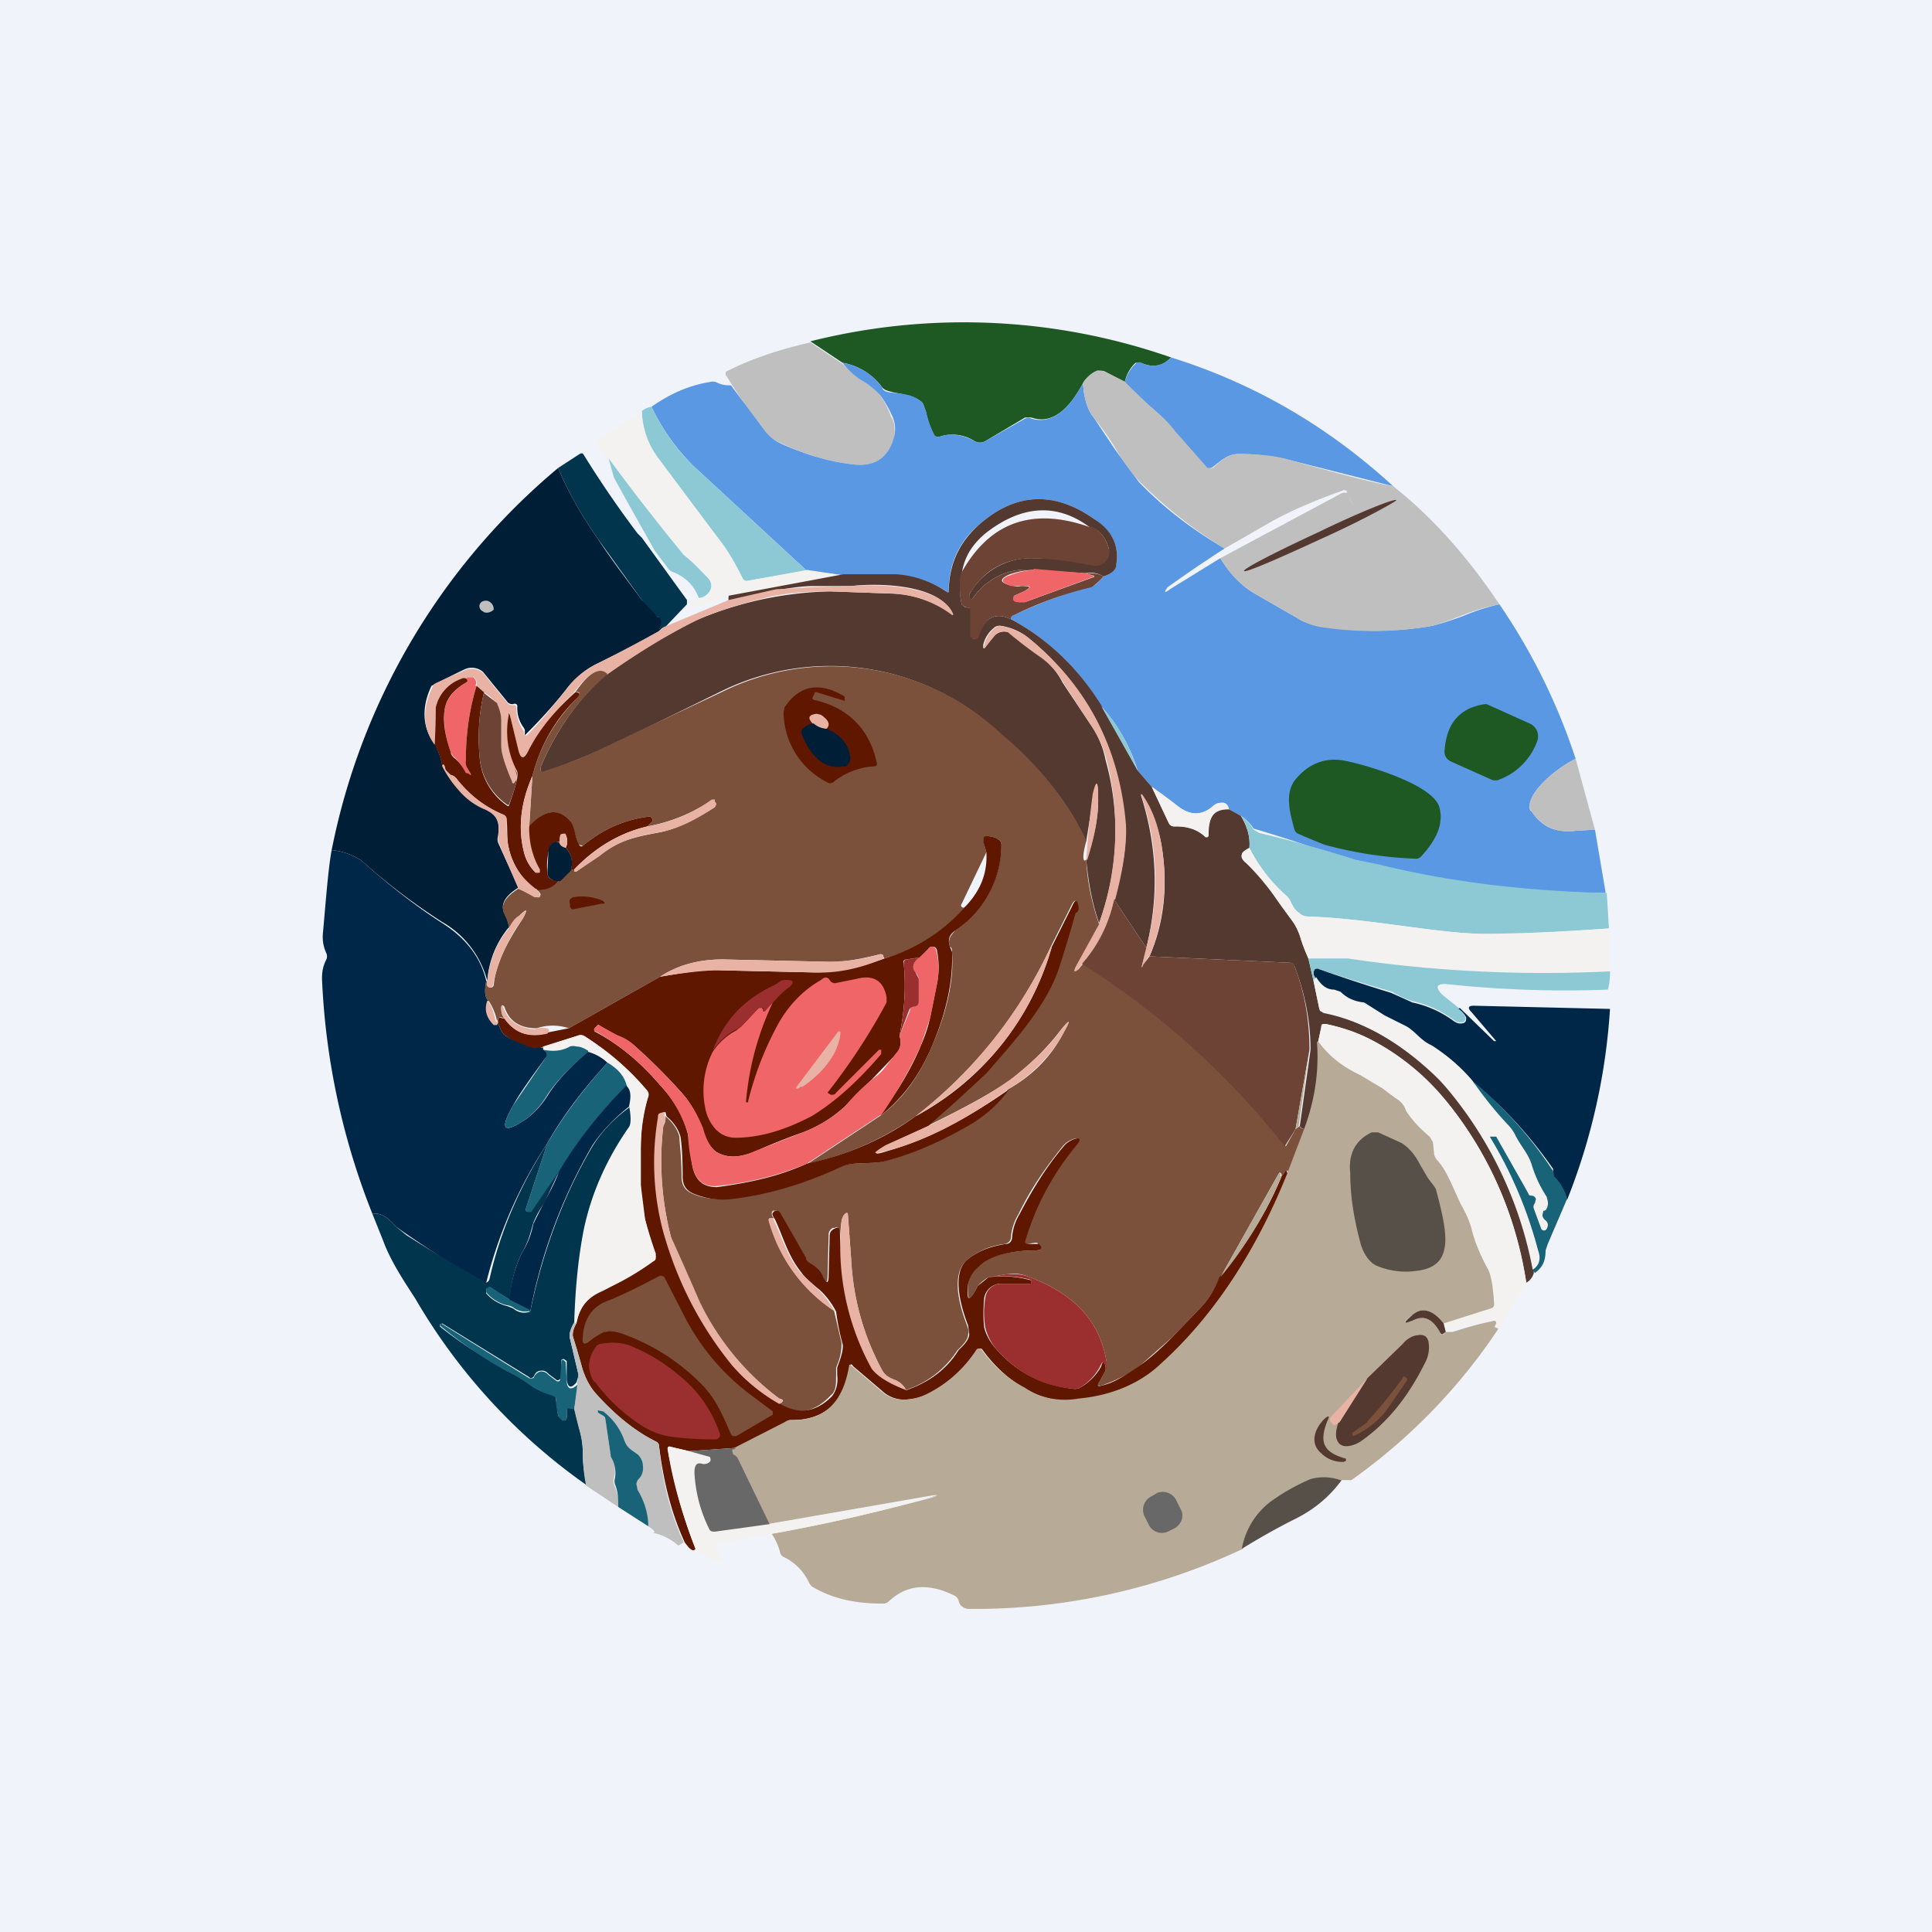 <!-- by TradingView --><svg width="18" height="18" viewBox="0 0 18 18" xmlns="http://www.w3.org/2000/svg"><path fill="#F0F3FA" d="M0 0h18v18H0z"/><path d="M10.91 3.33c-.07.08-.17.1-.28.05h-.05a.33.33 0 0 0-.1.18l-.19-.1a.08.08 0 0 0-.06 0 .23.23 0 0 0-.14.11c-.15.28-.31.38-.48.32h-.06l-.37.22a.1.1 0 0 1-.1 0 .38.38 0 0 0-.33-.04c-.02 0-.04 0-.05-.02a.8.8 0 0 1-.07-.2c-.02-.06-.03-.1-.05-.11-.09-.07-.23-.07-.31-.1a.09.09 0 0 1-.05-.03.58.58 0 0 0-.37-.23l-.3-.2a5.86 5.86 0 0 1 3.36.15Z" fill="#1E5924"/><path d="m7.55 3.19.3.2.17.15c.1.06.15.1.18.14.03.05.07.11.1.2.04.06.04.13.03.2-.05.18-.17.26-.35.25a2.08 2.08 0 0 1-.7-.2.4.4 0 0 1-.15-.1 6.72 6.72 0 0 1-.37-.54c0-.02 0-.03.03-.04.24-.12.5-.2.76-.26Z" fill="#BFBFBF"/><path d="m12.98 4.53-.95-.24a2.04 2.04 0 0 0-.49-.06c-.11 0-.17.07-.24.12a.07.07 0 0 1-.1-.02l-.25-.3a1.59 1.59 0 0 0-.23-.24 2.63 2.63 0 0 1-.24-.23.33.33 0 0 1 .1-.17.04.04 0 0 1 .05-.01c.11.05.2.03.28-.05.77.24 1.46.64 2.07 1.2Z" fill="#5A98E3"/><path d="M10.09 3.57c.01.16.05.26.1.32l.2.3.22.3c.22.23.49.44.8.62a12.23 12.23 0 0 0-.53.36c-.04.05-.03.06.02.02l.47-.29c.09.15.2.26.32.33l.4.23c.06.04.13.06.2.07.34.06.67.06 1 .01.08-.01.2-.05.34-.1a2 2 0 0 1 .34-.11c.3.44.54.92.71 1.44-.13.06-.42.27-.43.44 0 .02 0 .04.02.05.1.15.23.2.41.18l.18-.01.1.59a9.77 9.77 0 0 1-2.52-.35 12.38 12.38 0 0 0-.76-.25.4.4 0 0 0-.12-.12l-.11-.06c-.01-.05-.04-.07-.08-.06-.02 0-.05.01-.08.04-.1.08-.21.08-.33-.02a4.21 4.21 0 0 0-.23-.17l-.13-.15a1.6 1.6 0 0 0-.34-.6c-.22-.36-.5-.63-.84-.81 0-.02 0-.03.03-.04.23-.11.47-.2.72-.27.03 0 .07-.04.11-.09.07-.02.11-.06.12-.11.03-.17-.04-.31-.2-.42-.38-.27-.74-.25-1.08.05a.77.77 0 0 0-.28.62.01.01 0 0 1-.02 0 .96.96 0 0 0-.47-.15h-.49l-.34-.04-1.05-.97a1.95 1.95 0 0 1-.4-.56c.17-.12.35-.2.54-.23a.1.1 0 0 1 .06 0c.06.03.1.03.14.03l.32.43a.4.4 0 0 0 .14.11c.26.12.5.18.71.2.18.01.3-.07.35-.26a.29.29 0 0 0-.02-.2 1.1 1.1 0 0 0-.11-.19.77.77 0 0 0-.18-.14.76.76 0 0 1-.17-.16c.16.03.28.11.37.23 0 .02.02.03.04.04.1.02.23.01.32.09.02.01.03.05.05.1a.8.8 0 0 0 .07.2c.01.03.03.03.05.03.1-.04.22-.02.33.04a.1.1 0 0 0 .1 0l.37-.21a.07.07 0 0 1 .06 0c.17.05.33-.05.48-.33Z" fill="#5A98E3"/><path d="m10.48 3.56.24.23c.1.08.18.16.23.23a34.7 34.7 0 0 1 .3.34h.05c.07-.06.13-.13.24-.13.21 0 .37.02.49.06.4.11.72.2.95.24.38.3.7.67.99 1.1a2 2 0 0 0-.34.1c-.15.06-.26.1-.34.11a3.2 3.2 0 0 1-1 0 .63.63 0 0 1-.2-.08l-.4-.23a.91.91 0 0 1-.32-.33l1.14-.61h.04c.08.17.08.16 0 0 0-.02-.02-.03-.04-.02-.28.1-.51.2-.7.31l-.4.23c-.3-.18-.57-.4-.8-.63a1.73 1.73 0 0 1-.21-.29 2.6 2.6 0 0 0-.21-.3c-.05-.06-.09-.16-.1-.32.04-.06.08-.1.14-.12l.06.01.2.1Z" fill="#BFBFBF"/><path d="M6.07 3.79c.11.23.25.42.4.56l1.05.97-.55.09a.04.04 0 0 1-.05-.02c-.07-.14-.15-.27-.24-.39l-.53-.7a.81.81 0 0 1-.17-.47.18.18 0 0 1 .09-.04Z" fill="#8CC9D4"/><path d="M5.98 3.83c0 .16.06.32.17.46l.53.71c.1.12.17.25.24.39a.04.04 0 0 0 .05.02l.55-.1.34.05-1.08.2-.32.1c-.03.01-.04 0-.03-.03 0-.02.04-.04.08-.06a.13.13 0 0 0 .11-.09.1.1 0 0 0-.02-.09 2.07 2.07 0 0 0-.22-.22 20.85 20.85 0 0 1-.8-1c-.05-.02-.05-.05 0-.08l.4-.26Z" fill="#F3F2F0"/><path d="M6.2 5.84c-.02 0-.04.02-.06.04l.01-.08c0-.02 0-.04-.02-.05a.81.81 0 0 1-.15-.16l-.41-.57c-.14-.2-.27-.42-.37-.66l.2-.13c.02-.01.03-.01.04.01a9.53 9.53 0 0 0 .5.73l.04.04.42.58v.04l-.2.21Z" fill="#01354E"/><path d="M6.51 5.57a.4.4 0 0 0-.24-.24.1.1 0 0 1-.05-.04l-.12-.16a68.83 68.83 0 0 1-.38-.68l-.05-.18a20.89 20.89 0 0 0 .7.9c.09.07.16.15.23.22a.1.1 0 0 1 .02.1.13.13 0 0 1-.1.08Z" fill="#8CC9D4"/><path d="M5.2 4.36c.1.24.23.46.37.66.13.2.27.38.41.57l.15.16c.02 0 .03.02.03.05l-.02.08a10.01 10.01 0 0 1-.57.3.8.8 0 0 0-.3.25 4.85 4.85 0 0 1-.38.42V6.8l-.01-.02a.3.3 0 0 1-.06-.2c0-.02-.02-.03-.04-.02a.06.06 0 0 1-.06-.03l-.22-.27a.16.16 0 0 0-.18-.02 12.02 12.02 0 0 0-.3.15c-.1.21-.08.4.03.54.03.06.06.13.07.2.05.1.1.17.16.23.06.07.13.12.21.16.14.06.17.13.15.27a.1.1 0 0 0 0 .06l.19.42c-.13.08-.17.16-.13.24.03.06.04.1.04.13a.88.88 0 0 0-.2.5.89.89 0 0 0-.42-.55 5.82 5.82 0 0 1-.75-.57.6.6 0 0 0-.28-.1A6.21 6.21 0 0 1 5.2 4.36Z" fill="#001F37"/><path d="M12.31 5.02c.4-.18.7-.35.7-.36-.01-.02-.34.11-.73.3-.39.18-.7.34-.69.36.01.02.33-.12.72-.3ZM10.28 5.37a.24.24 0 0 0-.17-.03l-.48-.03a.6.6 0 0 0-.57.27.02.02 0 0 1-.01 0h-.02v-.04a.66.66 0 0 1 .6-.34 3.46 3.46 0 0 1 .61.06.13.13 0 0 0 .09-.15c-.03-.11-.09-.18-.18-.2-.31-.23-.64-.2-.97.06-.13.11-.2.23-.22.38a.8.8 0 0 0-.01.23l.01.05c.02.02.03.03.05.03.03 0 .04.01.04.03a3.4 3.4 0 0 1 0 .24l.02.02c.02 0 .04 0 .04-.02.06-.18.17-.23.31-.16.34.18.62.45.84.8l.34.61.13.15.16.34c.01.02.03.03.06.03.1 0 .2.02.28.1h.02a.02.02 0 0 0 .01-.02c0-.17.05-.25.19-.24l.11.06c.06.1.09.2.08.3a.17.17 0 0 0-.07.06c0 .02 0 .05.04.08.11.1.2.21.27.31l.16.23c.03.04.06.1.08.17l.07.18.05.22.05.24a.07.07 0 0 0 .05.05c.45.09.83.37 1.15.7a3.68 3.68 0 0 1 .8 1.69v.03a.14.14 0 0 1-.07.09 3.5 3.5 0 0 0-.72-1.66 2.2 2.2 0 0 0-.72-.6 1.71 1.71 0 0 0-.43-.15c-.03 0-.04 0-.04.03l-.03.14c.02.26-.02.54-.12.81-.02 0-.04-.01-.05-.03l.1-.71c0-.26-.05-.52-.15-.78a.04.04 0 0 0-.04-.03l-1.31-.06c.13-.3.17-.63.12-.98a1.22 1.22 0 0 0-.2-.53v.01c.15.47.17.94.05 1.42l-.3-.45c.09-.3.12-.54.1-.7a2.44 2.44 0 0 0-.89-1.73.54.54 0 0 0-.27-.12c-.02 0-.04 0-.06.02a.28.28 0 0 0-.1.16c0 .04 0 .04.03 0l.07-.08a.12.12 0 0 1 .17-.02c.12.1.2.17.26.2.09.07.16.15.21.25l.26.39c.07.1.12.22.14.33a2.47 2.47 0 0 1-.06 1.52c-.07-.2-.1-.39-.12-.59.08-.22.12-.43.11-.61 0-.13-.02-.13-.04 0l-.07.44c-.17-.37-.44-.7-.8-1a2.3 2.3 0 0 0-2.6-.4l-1.02.5c-.18.08-.39.17-.62.25-.04.01-.05 0-.04-.05.14-.33.34-.62.61-.86.31-.21.58-.38.81-.49a3.38 3.38 0 0 1 1.28-.28l.56.02a1 1 0 0 1 .58.2c-.11-.29-.7-.3-.95-.27h-.35c-.11 0-.23.02-.35.04l-.44.1a.1.1 0 0 1 0-.05l1.07-.2h.49a.96.96 0 0 1 .48.17.01.01 0 0 0 .01-.01c0-.24.09-.45.28-.62.34-.3.7-.32 1.08-.05.16.1.23.25.2.42 0 .05-.05.09-.12.11Z" fill="#543930"/><path d="M10.15 4.9c.09.03.15.1.18.21a.13.13 0 0 1-.15.16 3.46 3.46 0 0 0-.55-.07c-.25 0-.46.1-.6.34v.03l.02.01a.02.02 0 0 0 .01 0 .6.6 0 0 1 .57-.27.72.72 0 0 0-.22.04c-.1.04-.1.08 0 .1.03.01.07.02.1.01.1 0 .1.01.03.05l-.09.04a.02.02 0 0 0 0 .02.03.03 0 0 0 0 .02l.04.02h.06l.63-.23c.02 0 .02-.02 0-.02l-.07-.02c.06 0 .12 0 .17.03-.04.05-.08.08-.11.1-.25.06-.5.15-.72.26-.03.01-.03.02-.03.04-.14-.07-.25-.02-.3.16-.01.02-.03.03-.05.02-.01 0-.02 0-.03-.02V5.7c0-.03 0-.04-.03-.04a.08.08 0 0 1-.05-.03l-.01-.05a.8.8 0 0 1 0-.23c.26-.48.66-.63 1.2-.44Z" fill="#6C4335"/><path d="m9.63 5.3.48.04.06.02c.03 0 .03.01 0 .02l-.62.23h-.06c-.02 0-.04 0-.05-.02a.03.03 0 0 1 0-.02.02.02 0 0 1 .01-.02l.09-.04c.08-.04.07-.06-.02-.05h-.1c-.1-.03-.1-.07-.01-.1a.72.72 0 0 1 .22-.05Z" fill="#EF6568"/><path d="M5.65 6.28c-.06-.07-.16-.02-.3.17-.18.17-.32.36-.43.55-.04.08-.07.07-.09 0l-.08-.34c0-.02 0-.02-.01 0a.78.78 0 0 0 .07.5v.13c-.02.02-.04.01-.05 0a.95.95 0 0 1-.09-.34v-.24c0-.06-.02-.11-.04-.15a.44.44 0 0 0-.12-.11l-.07-.06c.01-.03 0-.05-.02-.08h-.05a.1.1 0 0 1-.06.01.37.37 0 0 0-.25.27 8.29 8.29 0 0 1-.01.35c-.11-.15-.12-.33-.02-.54 0-.02.02-.03.04-.04a12 12 0 0 1 .25-.11.16.16 0 0 1 .18.02l.22.27a.06.06 0 0 0 .06.03c.02 0 .03 0 .03.03 0 .07.02.13.06.2l.01.01v.02a.02.02 0 0 0 .01.02h.02c.13-.13.25-.28.36-.42a.8.8 0 0 1 .3-.25 14.45 14.45 0 0 0 .57-.3l.05-.04.6-.25.44-.1.35-.02.35-.01c.24-.02.84-.01.95.26v.01h-.01a1 1 0 0 0-.57-.2l-.56-.02c-.2 0-.38.01-.57.05-.28.07-.52.14-.7.23-.24.12-.51.28-.82.5Z" fill="#E8B3A5"/><path d="M4.5 5.7c.04.02.08 0 .1-.02 0-.03-.01-.06-.05-.08-.03-.01-.07 0-.08.03-.01.02 0 .06.04.07Z" fill="#BFBFBF"/><path d="M10.38 8.38c-.05.23-.15.43-.3.6a.24.24 0 0 1-.03.05c-.04.04-.05.03-.03-.03l.22-.4a2.6 2.6 0 0 0 .07-1.52 1.03 1.03 0 0 0-.15-.33l-.26-.4a.71.71 0 0 0-.21-.23 3.84 3.84 0 0 1-.3-.23.12.12 0 0 0-.13.04l-.07.09c-.02.03-.03.03-.02-.01a.28.28 0 0 1 .1-.16.07.07 0 0 1 .05-.02c.1.02.2.06.27.12.54.44.84 1.02.9 1.73.01.16-.02.4-.1.7Z" fill="#E8B3A5"/><path d="M10.12 7.84c-.04.14-.03.2 0 .17.01.2.05.4.12.6l-.22.4c-.02.05-.01.05.03.02l.04-.05a7.5 7.5 0 0 1 1.89 1.7l.09-.16.04-.03c0 .02.03.03.05.03l-.16.42v-.02c0-.02-.02-.02-.03 0l-.03.04v-.02c-.01-.02-.02-.02-.03 0l-.54.96a.98.98 0 0 1-.2.3l-.25.26-.34.3c-.12.07-.23.12-.32.15-.03 0-.04 0-.02-.03l.06-.11v-.03l.01-.05c-.07-.43-.36-.66-.74-.8a.36.36 0 0 0-.18-.02l-.18.03a.37.37 0 0 0-.1.08c-.08.16-.1.15-.09-.02.01-.05.04-.1.1-.17.1-.11.37-.14.52-.14.07 0 .08-.02.03-.06 0-.02-.04-.01-.09 0a.03.03 0 0 1-.03 0 .03.03 0 0 1-.01-.04c.07-.31.3-.65.48-.88.05-.06.03-.08-.04-.05a.22.22 0 0 0-.08.06c-.16.2-.3.4-.41.63a.5.5 0 0 0-.07.2c0 .05-.02.07-.06.08a.67.67 0 0 0-.34.14c-.17.13-.08.44-.01.62.01.03.02.06.01.08 0 .06-.07.12-.1.15a.91.91 0 0 1-.48.37.18.18 0 0 0-.1-.09c-.07-.03-.1-.05-.13-.11a2.4 2.4 0 0 1-.28-1.02l-.03-.41c0-.02-.01-.03-.03 0a.13.13 0 0 0-.03.06c-.02.15-.02.3 0 .44l-.03-.37v-.01a.02.02 0 0 0-.03 0h-.02a.07.07 0 0 0-.04.07l-.01.38c0 .07-.02.07-.05 0a.31.31 0 0 0-.12-.12.13.13 0 0 1-.04-.05l-.24-.42-.02-.02H7.2l-.01.02c0 .01 0 .03.02.05h-.03a.02.02 0 0 0-.01 0 .02.02 0 0 0 0 .03c.1.35.3.63.6.83l.07.3c0 .05 0 .12-.05.23v.06c0 .1 0 .16-.05.2-.15.16-.31.19-.48.08.04-.02.05-.04 0-.05a2.48 2.48 0 0 1-.75-.9l-.14-.3c-.05-.12-.1-.22-.12-.31a2.82 2.82 0 0 1-.07-1.03.14.14 0 0 0 .02-.09c.07.06.11.12.13.19 0 .06.02.18.02.37 0 .08.03.13.1.16.11.05.23.06.37.04.33-.03.67-.13 1.01-.29.11-.05.28-.02.4-.05.24-.06.5-.17.78-.33.17-.1.3-.21.38-.34.23-.13.4-.3.52-.53.07-.13.06-.13-.03-.02-.1.13-.22.26-.38.39-.16.14-.45.3-.86.5l.27-.24.27-.25c.25-.3.54-.6.67-.96a13.67 13.67 0 0 0 .16-.53l.03-.05c0-.08-.03-.09-.06-.02l-.19.38c-.29.62-.7 1.15-1.26 1.58-.3.21-.63.36-1 .44l.68-.45c.2-.15.36-.37.48-.66.13-.3.2-.6.18-.86 0-.02 0-.04-.02-.05-.02-.06 0-.1.05-.15.27-.19.42-.46.43-.8 0-.02-.01-.04-.03-.05a.21.21 0 0 0-.1-.03c-.03 0-.04.02-.04.04l.03.11-.23.48a.02.02 0 0 0 .03.03L9 8.44v.01c-.21.24-.47.4-.76.48l-.01-.02c0-.01-.01-.02-.03-.02-.2.05-.37.08-.51.07l-.9-.02c-.24-.01-.46.04-.64.16l-.85.48a.47.47 0 0 0-.3 0c-.16 0-.26-.07-.3-.2-.02-.02-.02-.02-.03 0 0 .04 0 .07.03.11a.06.06 0 0 0-.05-.01l-.02.03a.52.52 0 0 0-.08-.19c-.03-.02-.04-.08-.02-.18h.01c-.01.03 0 .05.02.06a.03.03 0 0 0 .02 0 .03.03 0 0 0 .02-.02c.02-.22.15-.44.27-.62.05-.09.04-.1-.03-.03a.53.53 0 0 0-.1.12c0-.03-.01-.07-.04-.13-.04-.08 0-.16.13-.24a2.35 2.35 0 0 1 .18.08h.01c.02-.02.02-.03.01-.04a.15.15 0 0 0-.04-.04c.1.01.18-.02.22-.08l.1-.1h.04v.02h.02l.2-.14c.21-.16.34-.18.6-.23.16-.04.32-.12.49-.23.01-.02.02-.03 0-.05v-.02h-.02a1.6 1.6 0 0 1-.61.25l.03-.03a.03.03 0 0 0-.03-.06c-.22.03-.42.12-.6.27l-.04-.01c-.03-.07-.03-.14-.08-.2-.11-.15-.24-.13-.38.04l.03-.48c.07-.27.2-.5.4-.71.05-.06.05-.08 0-.07.13-.19.23-.24.3-.17-.28.24-.48.53-.62.86-.01.05 0 .06.04.04.23-.07.44-.16.62-.25l1.02-.48a2.3 2.3 0 0 1 2.6.38c.36.3.63.64.8 1Z" fill="#7C513C"/><path d="M4.44 6.39c-.07.23-.1.46-.1.7l.01.06.03.05c.01.02 0 .03-.01.02a.06.06 0 0 1-.03-.02.62.62 0 0 0-.1-.14.11.11 0 0 1-.04-.05.93.93 0 0 1-.06-.38c.01-.1.08-.2.2-.27.02-.01.02-.02 0-.03H4.3a.1.1 0 0 0 .06-.02h.05c.03.03.03.05.02.08Z" fill="#EF6568"/><path d="M4.3 6.32a.1.1 0 0 1 .04 0c.02.02.02.03 0 .04-.12.07-.19.16-.2.27-.01.09 0 .21.06.38 0 .02.02.04.03.05.04.03.08.08.11.14l.03.01c.02.02.02.01.01-.01l-.03-.05a.12.12 0 0 1-.01-.06c0-.24.03-.47.1-.7l.07.06c-.05.2-.06.41-.04.62a.6.6 0 0 0 .26.44h.01c.07-.2.1-.3.07-.34a.78.78 0 0 1-.07-.51c0-.02 0-.02.01 0l.08.33c.02.08.05.09.09.01.1-.2.25-.38.44-.55.05 0 .05.02 0 .07-.2.2-.33.44-.4.71-.11.25-.14.5-.07.74a.4.4 0 0 0 .1.16h.03V8.1a.7.7 0 0 1-.1-.39c.15-.17.28-.19.4-.05.04.07.04.14.07.2.01.03.03.03.04.02.18-.15.38-.24.6-.27a.03.03 0 0 1 .03.06l-.03.03c-.26.06-.49.2-.68.4h-.03c.02-.08 0-.15-.05-.2.02-.04.02-.08 0-.12a.03.03 0 0 0-.03-.01.03.03 0 0 0-.02.01c0 .02-.01.04 0 .07-.05-.02-.08 0-.1.05a.6.6 0 0 0-.02.23c0 .05.04.08.11.07-.04.06-.12.1-.22.09a.68.68 0 0 1-.25-.39c-.02-.08-.01-.18-.02-.26a.05.05 0 0 0-.03-.05 1.07 1.07 0 0 1-.44-.34.1.1 0 0 0-.05-.03c-.02 0-.04-.03-.05-.05-.01-.05-.02-.06-.03-.03a.57.57 0 0 0-.07-.2 8.22 8.22 0 0 0 .01-.35.37.37 0 0 1 .25-.27ZM7.58 6.52c.32.07.52.27.59.59 0 .02 0 .03-.03.03a.67.67 0 0 0-.38.15.05.05 0 0 1-.05 0 .74.74 0 0 1-.41-.65l.01-.05c.14-.21.33-.24.56-.1v.04l-.26-.08h-.02v.01l-.02.04a.01.01 0 0 0 0 .01Z" fill="#601700"/><path d="m4.5 6.45.13.1c.02.05.04.1.04.16v.24c0 .06.03.17.1.33 0 .02.02.03.03 0 .02-.01.02-.05 0-.11.04.04.01.15-.06.33h-.01a.6.6 0 0 1-.26-.43c-.02-.21-.01-.42.04-.62Z" fill="#6C4335"/><path d="m13.85 6.56.4.18a.13.13 0 0 1 .07.17.6.6 0 0 1-.37.36h-.04l-.38-.17c-.05-.02-.08-.06-.07-.12.02-.25.15-.39.38-.42Z" fill="#1E5924"/><path d="m10.6 7.18-.34-.6c.15.16.26.36.34.6Z" fill="#8CC9D4"/><path d="M7.7 6.79a.2.2 0 0 1-.12-.04c-.06-.06-.05-.09.03-.1l.04.01c.07.05.09.09.05.13Z" fill="#E8B3A5"/><path d="M7.58 6.74a.2.2 0 0 0 .12.05c.12.05.2.13.22.25a.09.09 0 0 1-.04.1.09.09 0 0 1-.03 0c-.19.04-.32-.14-.38-.3-.01-.02 0-.04.01-.05a.17.17 0 0 1 .1-.05Z" fill="#001F37"/><path d="M12.34 7.87a7.7 7.7 0 0 1-.24-.1.07.07 0 0 1-.04-.04c-.04-.15-.1-.35.02-.48.12-.14.28-.2.46-.16.2.04.81.22.87.43.05.18-.06.34-.17.46a.07.07 0 0 1-.06.02 3.73 3.73 0 0 1-.84-.13Z" fill="#1E5924"/><path d="m14.68 7.07.18.66-.18.01a.4.4 0 0 1-.41-.18.08.08 0 0 1-.02-.05c.01-.17.3-.38.43-.44Z" fill="#BFBFBF"/><path d="M5 8.28c0 .02.02.03.03.04v.04h-.05a2.35 2.35 0 0 0-.15-.08l-.18-.42a.1.1 0 0 1-.01-.06c.02-.14 0-.21-.15-.27a.65.65 0 0 1-.21-.16 1.08 1.08 0 0 1-.16-.23c0-.03.02-.02.03.03l.05.05a.1.1 0 0 1 .05.03c.12.15.26.27.44.34.02.01.03.02.03.05 0 .08 0 .18.02.26.03.16.12.28.25.38ZM4.96 7.23l-.03.48c0 .14.03.27.1.39v.03h-.04a.4.4 0 0 1-.1-.16c-.07-.24-.04-.49.07-.74ZM10.12 8.01a9.9 9.9 0 0 1 .06-.61c.03-.13.05-.13.05 0 .01.19-.03.39-.1.61Z" fill="#E8B3A5"/><path d="M11.45 7.54c-.14 0-.2.07-.19.24a.02.02 0 0 1-.02.02.4.4 0 0 0-.3-.1c-.02 0-.04-.01-.05-.03l-.16-.34.23.17c.12.1.23.1.33.02.03-.03.06-.04.08-.04.04 0 .07.01.08.06Z" fill="#F3F2F0"/><path d="m10.7 8.91-.05.09c-.02.02-.02.02-.01-.01l.04-.16a2.44 2.44 0 0 0-.05-1.43h.01c.1.14.16.31.19.53.05.36 0 .68-.12.98ZM5.35 8.1c.2-.2.42-.34.68-.4.22-.04.42-.12.6-.25h.03v.02c.02.02.01.03 0 .05-.17.11-.33.2-.5.23-.25.05-.38.07-.58.23l-.21.14h-.02V8.1Z" fill="#E8B3A5"/><path d="m14.97 8.32.02.33c-.56.04-.96.06-1.2.05-.42-.01-1.04-.14-1.57-.16-.06 0-.1-.01-.11-.03a.22.22 0 0 1-.08-.1.15.15 0 0 0-.04-.06 1.5 1.5 0 0 1-.35-.45.46.46 0 0 0-.08-.3.4.4 0 0 1 .12.13l.05.03a12.36 12.36 0 0 1 .9.25l.2.04c.64.16 1.35.25 2.14.27Z" fill="#8CC9D4"/><path d="M5.27 7.9a.08.08 0 0 1-.06-.05l.01-.07a.03.03 0 0 1 .02-.01.03.03 0 0 1 .03 0c.02.05.02.09 0 .13Z" fill="#E8B3A5"/><path d="M8.2 10.39c.16-.22.29-.43.38-.65.04-.09.07-.18.09-.28l.06-.3c.02-.1.02-.2 0-.3a.04.04 0 0 0-.04-.04.04.04 0 0 0-.04.02l-.08.08-.13.02c-.02 0-.03.02-.02.04.02.2.01.43-.04.67.02.06.01.12-.02.16a40.47 40.47 0 0 0-.24.25l-.25.25a1.21 1.21 0 0 1-.39.24 5.9 5.9 0 0 0-.45.18c-.15.06-.26.06-.36 0-.05-.04-.1-.11-.13-.22a.96.96 0 0 0-.19-.33 5.4 5.4 0 0 0-.43-.43.54.54 0 0 0-.16-.1 1.04 1.04 0 0 1-.18-.1h-.01l-.03.03v.03c.23.12.43.29.61.5.14.15.22.3.26.46l.02.15.02.14c.03.14.1.2.23.2.3-.04.58-.1.84-.22.38-.08.72-.23 1.01-.44A2.59 2.59 0 0 0 9.8 8.82l.19-.38c.03-.07.05-.06.06.02 0 .01 0 .03-.03.05a13.66 13.66 0 0 1-.16.53c-.13.36-.42.67-.67.96l-.27.25-.27.24-.39.18c-.13.08-.13.1.02.05.35-.1.72-.29 1.12-.57-.09.13-.21.24-.38.34-.28.16-.54.27-.78.33-.12.03-.29 0-.4.05-.34.16-.68.26-1.01.3a.71.71 0 0 1-.37-.05c-.07-.03-.1-.08-.1-.16 0-.19-.01-.31-.02-.37-.02-.07-.06-.13-.13-.19l-.01-.04-.04.01a.06.06 0 0 0-.02.04c-.06.37-.04.73.05 1.07.13.46.34.87.64 1.24.1.13.25.25.44.36.17.1.33.08.48-.07.04-.05.06-.12.05-.2v-.07c.04-.1.06-.18.05-.22a2.16 2.16 0 0 1-.06-.3.74.74 0 0 0-.15-.2c-.1-.08-.15-.13-.17-.16-.13-.16-.17-.33-.25-.5-.02-.03-.03-.05-.02-.06a.04.04 0 0 1 .03-.02.04.04 0 0 1 .04.02l.24.42c0 .02.02.04.04.05.05.03.1.07.12.13.03.06.05.06.05-.01l.01-.38c0-.03.02-.05.04-.06l.02-.01a.02.02 0 0 1 .02 0 .02.02 0 0 1 .01.01l.03.37c.05.4.14.7.28.92.05.08.16.15.32.21.2-.07.37-.19.48-.37.03-.03.1-.09.1-.15l-.01-.08c-.07-.18-.16-.5 0-.62.1-.08.22-.12.35-.14.04 0 .06-.03.06-.07a.5.5 0 0 1 .07-.21c.12-.23.25-.44.41-.63a.22.22 0 0 1 .08-.06c.07-.03.09-.01.04.05a2.49 2.49 0 0 0-.48.9.03.03 0 0 0 .02.02H9.68c.04.04.03.06-.04.06-.15 0-.41.03-.52.15a.33.33 0 0 0-.1.16c-.02.17.01.18.09.02l.1-.08a.97.97 0 0 1 .4.03v.01c0 .02 0 .02-.02.02h-.26a.16.16 0 0 0-.16.13c-.01.1-.01.2 0 .28.02.08.07.16.15.24.19.2.42.3.69.33a.1.1 0 0 0 .05-.01.51.51 0 0 0 .2-.2c.01-.05.03-.05.04 0v.04l-.06.11c-.02.03-.01.04.02.03.1-.02.2-.08.32-.16s.23-.18.34-.29l.24-.25c.1-.1.16-.2.2-.31.25-.3.44-.6.58-.94l.03-.04c.01-.02.02-.02.02 0l.01.02c-.3.72-.69 1.32-1.18 1.77-.2.18-.45.29-.77.33a.76.76 0 0 1-.5-.1 1.31 1.31 0 0 1-.4-.37.04.04 0 0 0-.04 0l-.01.01c-.13.19-.28.32-.46.41a.52.52 0 0 1-.22.05.3.3 0 0 1-.2-.08l-.27-.23c-.02-.03-.03-.02-.03 0-.06.34-.24.5-.54.5-.02 0-.04 0-.06.02l-.47.24-.43.03-.17-.04c-.02 0-.03 0-.03.02.05.32.14.62.26.93-.02.03-.05.01-.1-.06-.13-.28-.2-.58-.24-.9a.05.05 0 0 0-.03-.04c-.2-.1-.39-.25-.57-.46a.62.62 0 0 1-.12-.24 6.07 6.07 0 0 0-.08-.27c-.01-.03 0-.08.03-.13.03-.15.1-.24.24-.3a2.7 2.7 0 0 0 .5-.32v-.03a4.3 4.3 0 0 1-.1-.32l-.04-.32v-.33c0-.2.03-.35.07-.5 0-.02 0-.04-.02-.06-.17-.2-.36-.36-.58-.5a.06.06 0 0 0-.06 0l-.31.1-.06.02a.1.1 0 0 1-.06 0 1.02 1.02 0 0 1-.24-.12c-.04-.03-.05-.07-.07-.12 0-.03 0-.03-.01-.01l.02-.04.05.01c.1.14.23.18.4.13l.2-.04.85-.48c.23-.04.42-.07.56-.06l.87.02c.2 0 .42-.04.66-.13A1.62 1.62 0 0 0 9 8.44c.14-.15.2-.31.19-.5l-.03-.1c0-.03 0-.05.03-.05.04 0 .08.01.11.03.02.01.03.03.03.05a.96.96 0 0 1-.43.8c-.06.04-.07.09-.05.15l.02.05c.01.26-.05.55-.18.86-.12.29-.28.5-.48.66Z" fill="#601700"/><path d="M5.21 7.85c.01.03.03.04.06.05.06.06.07.13.05.21l-.1.1c-.08 0-.12-.03-.12-.08l.01-.22c.03-.07.06-.08.1-.06Z" fill="#001F37"/><path d="M4.53 9.14c-.02.1-.01.16.02.18-.03.1-.01.16.06.22h.02l.01-.01c.02.05.03.09.07.12.08.05.16.08.24.11a.1.1 0 0 0 .06 0h.06c0 .02 0 .03-.01.02.04.02.05.05.02.08-.14.19-.24.33-.3.44-.13.23-.09.27.13.12a.8.8 0 0 0 .19-.21c.1-.16.24-.29.38-.42.08.03.14.07.18.11-.21.23-.4.47-.56.75a4.26 4.26 0 0 0-.57 1.3h-.04a14.46 14.46 0 0 1-.8-.52c-.06-.07-.14-.14-.22-.12A6.68 6.68 0 0 1 3 9.12c0-.07.01-.12.04-.18a.07.07 0 0 0 0-.06.36.36 0 0 1-.03-.2c.03-.34.05-.6.08-.76a.6.6 0 0 1 .28.1c.28.25.53.44.75.58.22.14.36.32.41.54Z" fill="#002748"/><path d="M15 8.65v.4c-.82.04-1.64 0-2.44-.12-.1-.02-.23-.01-.37 0a1.3 1.3 0 0 1-.07-.18.52.52 0 0 0-.08-.17 5.4 5.4 0 0 1-.16-.22c-.07-.1-.16-.21-.27-.32-.04-.03-.05-.06-.04-.08 0-.02.03-.04.07-.06.09.17.2.32.35.45l.04.06c.02.04.04.08.08.1.02.02.05.03.1.03.54.02 1.16.15 1.57.16.25 0 .65-.01 1.21-.05Z" fill="#F3F2F0"/><path d="m5.6 8.42-.25.05a.03.03 0 0 1-.04-.03v-.02c-.01-.03 0-.05.03-.06.1-.02.2 0 .27.03.03.02.03.03 0 .03Z" fill="#601700"/><path d="m10.38 8.38.3.45-.04.16c-.01.03 0 .03.01 0l.06-.08 1.31.06c.02 0 .04.01.04.03.1.26.14.52.14.78l-.13.74-.1.16a7.5 7.5 0 0 0-1.89-1.7c.15-.17.25-.37.3-.6Z" fill="#6C4335"/><path d="M4.54 9.15a.88.88 0 0 1 .2-.5c.03-.06.06-.1.1-.12.07-.07.08-.06.03.03a1.58 1.58 0 0 0-.28.63.03.03 0 0 1-.02.01h-.01c-.03-.01-.03-.03-.02-.05ZM9.8 8.82c-.2.69-.63 1.22-1.27 1.58.55-.43.97-.96 1.26-1.58Z" fill="#E8B3A5"/><path d="m8.2 10.39-.68.45c-.26.11-.54.18-.84.21-.12.01-.2-.05-.23-.19a1.5 1.5 0 0 1-.04-.29 1.14 1.14 0 0 0-.26-.46 2.21 2.21 0 0 0-.6-.5c-.02-.01-.02-.02-.01-.03l.03-.03h.01l.18.1c.06.02.11.05.16.1.19.17.33.32.43.43.09.1.15.21.2.33.03.11.07.18.12.22.1.06.21.06.35 0l.46-.18a1.23 1.23 0 0 0 .39-.24 2 2 0 0 1 .25-.25c.06-.04.1-.08.13-.12l.1-.13c.04-.04.05-.1.03-.16l.1-.24c0-.02.01-.03.03-.03.03 0 .04-.02.05-.05v-.21a.12.12 0 0 0-.03-.06c-.04-.05-.02-.1.04-.14l.08-.08a.04.04 0 0 1 .04-.02.04.04 0 0 1 .03.03c.03.11.03.22.01.32l-.06.3-.09.27c-.1.22-.22.43-.37.65Z" fill="#EF6568"/><path d="M15 9.05c0 .04 0 .1-.02.17-.52.02-1.01 0-1.49-.05-.1-.01-.13.02-.05.1l.15.12a.2.2 0 0 1 .06.08c.01.02 0 .04-.01.05-.03.01-.06.01-.1-.02a1 1 0 0 0-.37-.17.78.78 0 0 1-.2-.09 16.98 16.98 0 0 1-.71-.22l-.02.02v.03l.02.04a.1.1 0 0 0-.02.04l-.05-.22h.37c.8.12 1.62.16 2.44.12Z" fill="#8CC9D4"/><path d="M8.23 8.93c-.23.1-.45.14-.65.13l-.87-.02c-.14 0-.33.02-.56.06.18-.12.4-.17.64-.16l.9.02c.14 0 .31-.01.51-.07.02 0 .03 0 .03.02v.02Z" fill="#E8B3A5"/><path d="M8.57 8.92c-.06.04-.08.09-.04.14l.03.06v.21c0 .03-.02.05-.05.05a.05.05 0 0 0-.04.03l-.09.24c.05-.24.06-.46.04-.67 0-.02 0-.03.02-.04l.13-.02Z" fill="#9B2F2F"/><path d="m13.6 9.39.32.31h.02l-.23-.27c-.04-.04-.03-.06.02-.06L15 9.4a5.79 5.79 0 0 1-.4 1.78.45.45 0 0 0-.12-.21.06.06 0 0 1-.01-.05v-.03c-.21-.3-.46-.58-.75-.81a1.4 1.4 0 0 0-.38-.33c-.1-.05-.15-.13-.25-.18a1.32 1.32 0 0 1-.2-.1 1.26 1.26 0 0 0-.18-.12.42.42 0 0 1-.22-.1.09.09 0 0 0-.06-.02c-.07 0-.12-.04-.17-.11l-.02-.04v-.03l.01-.02a.04.04 0 0 1 .04 0 16.85 16.85 0 0 0 .67.22l.2.09a1 1 0 0 1 .38.17c.04.03.07.03.1.02.02-.01.02-.03.02-.05a.2.2 0 0 0-.07-.08Z" fill="#002748"/><path d="M6.64 9.8a.6.6 0 0 1 .22-.2l.05-.04.16-.17h.03l.01.02c0 .02.01.02.02 0l.07-.07a2.68 2.68 0 0 0-.25.93h.02v-.01a3 3 0 0 1 .28-.72c.1-.18.24-.32.4-.41.03-.03.06-.03.08 0 .01.02.03.03.05.03l.2-.04c.15-.04.25.01.28.17v.05a5.78 5.78 0 0 1-.55.84l.03.02c.02 0 .04 0 .05-.02l.4-.4h.02v.04c-.23.27-.45.46-.65.58-.25.13-.48.2-.71.2a.25.25 0 0 1-.2-.1.4.4 0 0 1-.08-.18.8.8 0 0 1 .07-.52Z" fill="#EF6568"/><path d="M12.26 9.1c.05.08.1.12.17.12l.06.02c.06.06.13.09.22.1l.19.12.2.1c.09.05.13.13.24.18.14.09.27.2.38.33.1.15.22.29.33.41l.07.1c.04.1.12.17.15.27.02.08.07.18.14.3a.12.12 0 0 1 .01.08l-.01.03-.03.02-.01.04c0 .02.01.04.03.05.02.02.03.04.01.08a.03.03 0 0 1-.04.01l-.01-.01-.07-.19v-.05c.02-.01.02-.02.02-.04s-.02-.03-.04-.03l-.04-.02a5.29 5.29 0 0 0-.3-.52c0-.02-.01-.02-.03-.02l-.02.01a.02.02 0 0 0-.01.01v.01c.2.33.36.67.46 1.04.03.08 0 .14-.05.18a3.68 3.68 0 0 0-.8-1.69 2.2 2.2 0 0 0-1.18-.72.07.07 0 0 1-.01-.03l-.05-.24c0-.01 0-.03.02-.04Z" fill="#F3F2F0"/><path d="m7.2 9.34-.07.08h-.02v-.03h-.04l-.16.17a.18.18 0 0 1-.05.03.6.6 0 0 0-.22.2c.1-.27.28-.47.55-.6a.5.5 0 0 0 .07-.04c.02-.02.05-.02.07-.02.07 0 .07.03.02.07-.06.04-.1.09-.15.14Z" fill="#9B2F2F"/><path d="M4.63 9.52c0-.02 0-.02.01.01l-.01.02H4.6c-.07-.07-.09-.14-.06-.23.04.05.06.11.08.2ZM5 9.58c.1-.01.14 0 .1.05-.17.04-.3 0-.4-.14a.15.15 0 0 1-.03-.1c0-.02.01-.03.02 0 .05.13.15.19.3.2ZM9.39 10.15c-.4.29-.77.48-1.12.57-.15.04-.15.03-.02-.05l.4-.18c.4-.2.69-.36.85-.5.16-.13.29-.26.38-.39.09-.11.1-.1.03.02-.12.22-.3.4-.52.53Z" fill="#E8B3A5"/><path d="m14.22 11.95-.26.43h-.02c-.02-.01-.02-.02-.01-.03v-.02c0-.02 0-.03-.03-.03a5.07 5.07 0 0 0-.43.1l-.02-.07.44-.14c.02-.01.03-.02.03-.05a.99.99 0 0 0-.06-.32 1.95 1.95 0 0 1-.15-.37 1.04 1.04 0 0 0-.1-.23 2.74 2.74 0 0 1-.1-.22.78.78 0 0 0-.11-.18.19.19 0 0 1-.04-.09l-.02-.1a.08.08 0 0 0-.02-.04.88.88 0 0 1-.21-.24.25.25 0 0 0-.1-.12c-.02 0-.06-.04-.14-.1a1.16 1.16 0 0 0-.2-.11c-.16-.08-.29-.18-.39-.31l.03-.14c0-.03.01-.03.04-.03.15.03.3.08.43.15.27.14.5.34.72.6.38.48.62 1.03.72 1.66Z" fill="#F3F2F0"/><path d="M7.47 10.12c-.06.04-.07.03-.03-.02l.37-.49h.02v.02c-.02.2-.18.38-.36.5Z" fill="#E8B3A5"/><path d="m5.37 12.33-.02-.01c.01-.33.04-.62.1-.87.06-.33.2-.64.4-.95.03-.03.03-.1 0-.2.03-.08.03-.14 0-.18a.37.37 0 0 0-.19-.22.45.45 0 0 0-.18-.1.21.21 0 0 0-.11-.06.1.1 0 0 0-.06.02.37.37 0 0 1-.25.02v-.03l.32-.1h.06c.22.14.41.3.58.5.02.02.03.04.02.07-.05.14-.07.3-.07.49v.33c0 .13.02.24.04.32a4.27 4.27 0 0 0 .1.35c0 .02 0 .03-.02.04-.14.1-.3.2-.48.27-.15.07-.21.16-.24.31Z" fill="#F3F2F0"/><path d="M12.28 9.7c.1.14.23.24.4.32l.2.12.12.09c.05.03.08.06.1.12.04.06.1.14.22.24l.03.05.01.1c0 .03.02.06.04.08.05.06.08.12.11.18l.1.22c.04.07.08.15.1.23.03.12.08.24.15.37.03.05.05.16.06.32 0 .03 0 .04-.03.05l-.44.14c-.1-.13-.21-.16-.3-.07-.09.07-.08.08.02.04.1-.05.18-.01.25.12v.01h.03l.02-.02h.06c.1-.03.22-.07.37-.1.03-.01.04 0 .04.02l-.01.02c-.01.01 0 .02.01.02l.02.01a5.35 5.35 0 0 1-1.37 1.41h-.1a.47.47 0 0 0-.28 0 2 2 0 0 0-.33.17.71.71 0 0 0-.3.47 5.87 5.87 0 0 1-2.55.56c-.05 0-.09-.03-.1-.08a.08.08 0 0 0-.05-.05c-.23-.11-.43-.1-.6.06a.08.08 0 0 1-.06.02c-.24 0-.45-.04-.64-.15a.1.1 0 0 1-.04-.04.5.5 0 0 0-.23-.24.06.06 0 0 1-.04-.04.56.56 0 0 0-.08-.18 15.13 15.13 0 0 0 1.55-.36H8.7l-1.55.27-.29-.62-.02-.02h-.02c-.02-.01-.02-.03 0-.05l.02-.02.47-.24a.11.11 0 0 1 .06-.02c.3.01.48-.15.54-.5 0-.02.01-.02.03 0l.27.23a.3.3 0 0 0 .2.08c.08 0 .16-.02.22-.05a1.16 1.16 0 0 0 .47-.42.04.04 0 0 1 .05.01c.1.14.23.26.4.35.15.1.32.13.5.1.31-.03.57-.14.76-.32.5-.45.89-1.05 1.18-1.77l.16-.42c.1-.27.14-.54.12-.81Z" fill="#B7AA97"/><path d="M5.48 9.8c-.14.12-.28.25-.38.4a.8.8 0 0 1-.19.22c-.22.15-.26.11-.13-.12l.3-.44c.02-.03.02-.06-.02-.08.1.02.18.01.25-.03a.1.1 0 0 1 .06 0c.04 0 .08.02.11.04Z" fill="#196378"/><path d="m12.2 9.78-.1.71-.03.03.13-.74Z" fill="#B7AA97"/><path d="M5.66 9.9c.1.06.16.13.18.22-.24.23-.45.5-.63.8l-.25.37h-.04a.02.02 0 0 1-.02-.03l.2-.61c.16-.27.35-.52.56-.75ZM14.6 11.17l-.18.42-.02.06c0 .1-.03.16-.1.21l-.02-.03c.06-.04.08-.1.05-.18a3.97 3.97 0 0 0-.45-1.06h.06l.3.53c0 .01.01.02.03.02.02 0 .03.01.04.03l-.01.04a.05.05 0 0 0-.01.05l.07.19a.03.03 0 0 0 .04.01l.01-.01c.02-.04.01-.06-.01-.08a.07.07 0 0 1-.03-.05l.01-.04c.01 0 .02 0 .03-.02a.1.1 0 0 0 .01-.03.1.1 0 0 0 0-.04l-.01-.04a1.16 1.16 0 0 1-.14-.3c-.03-.1-.1-.17-.15-.27a.38.38 0 0 0-.07-.1 3.48 3.48 0 0 1-.33-.41 3.86 3.86 0 0 1 .75.84l.01.05c.06.06.1.13.12.21Z" fill="#196378"/><path d="M5.84 10.12c.04.04.04.1.02.19-.15.12-.26.24-.34.36a4.9 4.9 0 0 0-.58 1.55l-.2-.1c.02-.17.06-.33.13-.46.06-.1.08-.17.1-.26l.1-.2c.05-.09.1-.18.14-.29.18-.3.39-.56.63-.8Z" fill="#002748"/><path d="M5.86 10.3c.02.1.02.17 0 .2-.21.3-.35.62-.42.95-.05.25-.08.54-.09.87-.04.07-.05.12-.04.15l.08.34a.43.43 0 0 1-.02.07c-.05.06-.08.05-.09-.03v-.17l-.03-.02-.02.01v.16c-.01.02-.02.03-.04.03l-.08-.06a.08.08 0 0 0-.05-.03c-.03 0-.06 0-.08.04a.04.04 0 0 1-.04.03l-.01-.01-.81-.5-.02.01v.02c.2.16.42.3.63.4l.2.13c.06.04.13.08.2.1a.05.05 0 0 1 .05.05l.02.15.04.04c.02.01.04 0 .04-.03v-.05c0-.03 0-.04.03-.03h.04l.05.2c.02.07.03.13.03.22s.01.19.04.3a5.5 5.5 0 0 1-1.6-1.74c-.11-.17-.23-.35-.3-.54l-.1-.25c.08-.02.16.05.22.12l.1.08a14.38 14.38 0 0 0 .74.44.05.05 0 0 0 .03-.03c.1-.45.29-.88.54-1.27l-.2.61a.02.02 0 0 0 0 .02l.01.01h.04l.26-.38-.14.3a.93.93 0 0 0-.1.18c-.03.1-.04.16-.1.27-.07.13-.11.29-.12.45L4.57 12h-.02l-.02.01v.04c.05.06.12.1.2.12l.05.02c.05.04.1.05.16.03.12-.58.32-1.1.58-1.54.08-.13.19-.25.34-.36Z" fill="#01354E"/><path d="M6.2 10.4c0 .03 0 .06-.02.09a2.82 2.82 0 0 0 .07 1.03 46.56 46.56 0 0 1 .27.61 2.48 2.48 0 0 0 .74.9c.04.01.04.03 0 .05a1.69 1.69 0 0 1-.44-.36c-.3-.37-.51-.78-.64-1.24a2.5 2.5 0 0 1-.05-1.07c0-.02 0-.03.02-.04l.04-.01v.04Z" fill="#E8B3A5"/><path d="M13.3 10.97c.05.07.08.1.08.12.07.25.1.43.08.53-.02.13-.1.2-.26.22a.7.7 0 0 1-.38-.05c-.06-.03-.11-.1-.14-.19-.06-.22-.1-.44-.1-.67-.02-.18.05-.31.2-.38h.06l.22.1c.06.04.12.1.17.2l.07.12Z" fill="#575048"/><path d="M11.94 10.96c-.14.33-.33.65-.57.94l.54-.96c.01-.02.02-.02.02 0v.02Z" fill="#B7AA97"/><path d="M8.44 12.95c-.16-.06-.27-.13-.32-.2a2.36 2.36 0 0 1-.28-1.37c0-.02.01-.05.03-.07.02-.02.03-.01.03.01l.03.41c.02.36.11.7.28 1.02.03.06.06.08.14.11.04.02.07.05.1.1ZM7.2 11.35c.09.18.13.35.26.51l.17.16c.06.06.1.12.15.2a1.48 1.48 0 0 1-.62-.85.02.02 0 0 1 .01-.02h.04Z" fill="#E8B3A5"/><path d="M5.63 12.41a.59.59 0 0 0-.13.08c-.06.05-.08.03-.07-.04.01-.14.07-.27.23-.33.13-.05.29-.13.48-.23.02-.01.04 0 .05.01l.2.39A2.13 2.13 0 0 0 7 13l.2.15v.03l-.34.2h-.02a.03.03 0 0 1-.03-.02c-.08-.18-.14-.33-.28-.47-.21-.21-.46-.37-.75-.47-.07-.02-.11-.02-.14-.01Z" fill="#7C513C"/><path d="M10.3 12.77v-.04c-.01-.05-.03-.05-.05 0a.51.51 0 0 1-.19.2.1.1 0 0 1-.05.01c-.27-.02-.5-.13-.69-.33a.51.51 0 0 1-.14-.24.83.83 0 0 1 0-.28.15.15 0 0 1 .15-.13h.26c.01 0 .02 0 .02-.02v-.01l-.02-.01a.97.97 0 0 0-.38-.02l.18-.03c.06 0 .12 0 .18.02.38.14.67.37.74.8v.05l-.01.03Z" fill="#9B2F2F"/><path d="m4.75 12.11.2.1a.18.18 0 0 1-.17-.03.15.15 0 0 0-.06-.02.36.36 0 0 1-.19-.12V12h.02v-.01h.02l.18.12Z" fill="#196378"/><path d="m13.45 12.33.02.08-.03.02a.02.02 0 0 1-.02-.01c-.07-.13-.15-.17-.25-.12-.1.04-.1.03-.02-.04.09-.09.2-.06.3.07Z" fill="#543930"/><path d="m5.4 12.81-.05.32-.04-.01c-.02 0-.03 0-.03.03v.06c0 .02-.02.03-.04.02a.1.1 0 0 1-.04-.04.68.68 0 0 1-.02-.15c0-.01 0-.02-.02-.03L5.14 13a.63.63 0 0 1-.21-.1 1.22 1.22 0 0 0-.2-.12 3.85 3.85 0 0 1-.63-.43l.01-.02.82.51a.04.04 0 0 0 .03 0h.01l.01-.02c.02-.03.05-.05.08-.04.02 0 .04.02.05.03l.08.06c.02 0 .03 0 .03-.03l.01-.15c0-.02.01-.02.02-.02l.02.02.01.17c0 .08.04.1.1.04l.01-.08Z" fill="#196378"/><path d="m5.35 12.32.02.01c-.03.05-.04.1-.03.13l.08.27c.03.1.07.18.12.24.18.2.37.36.57.46.02.01.03.02.03.04.03.32.1.62.23.9l-.05.03a.52.52 0 0 0-.24-.12c.03 0 .02-.02-.04-.06a.85.85 0 0 0-.1-.34.1.1 0 0 1-.01-.05c0-.02 0-.04.02-.05a.14.14 0 0 0 .04-.12.15.15 0 0 0-.06-.1c-.06-.06-.09-.07-.12-.16a.52.52 0 0 0-.2-.25h-.03c-.02 0-.02 0 0 .01l.04.03a.04.04 0 0 1 .02.03l.05.34c.04.07.05.14.03.21a.1.1 0 0 0 0 .06c.03.07.05.14.04.21l-.3-.2a1.6 1.6 0 0 1-.03-.3.81.81 0 0 0-.03-.21 4.64 4.64 0 0 1-.05-.2l.04-.32-.08-.34c-.01-.03 0-.08.04-.15Z" fill="#BFBFBF"/><path d="m12.48 13.25.26-.41.33-.32c.04-.05.1-.08.14-.08a.09.09 0 0 1 .07.01.09.09 0 0 1 .03.06c.01.06 0 .13-.04.2-.15.3-.34.54-.58.71a.29.29 0 0 1-.11.05c-.05.01-.09 0-.11-.03-.03-.04-.03-.1 0-.19Z" fill="#543930"/><path d="M5.54 12.88c-.07-.1-.07-.22.01-.33a.07.07 0 0 1 .05-.03c.11-.02.22-.01.3.03.17.07.32.17.47.3a1.16 1.16 0 0 1 .34.52.05.05 0 0 1-.04.04c-.08 0-.2 0-.38-.02a.7.7 0 0 1-.33-.12 1.66 1.66 0 0 1-.42-.4Z" fill="#9B2F2F"/><path d="m12.74 12.84-.26.41-.05.03-.02-.02-.02-.02v-.02l.01-.02.34-.36Z" fill="#E8B3A5"/><path d="M12.74 13.24c.07-.07.18-.2.33-.4 0-.02.02-.02.03 0h.01v.02l-.2.29a.82.82 0 0 1-.3.23l-.01-.01v-.02l.14-.1Z" fill="#7C513C"/><path d="m6.04 14.22-.28-.18c0-.07 0-.14-.03-.21a.1.1 0 0 1 0-.06.29.29 0 0 0-.04-.2v-.01l-.05-.34a.04.04 0 0 0-.02-.03l-.05-.03v-.02l.05.01c.09.07.15.15.19.25.03.09.06.1.13.15a.15.15 0 0 1 .05.11.14.14 0 0 1-.04.12.07.07 0 0 0-.02.05l.01.05c.06.1.1.22.1.34Z" fill="#196378"/><path d="M12.37 13.23c-.08.2-.05.3.17.36v.02l-.02.01a.28.28 0 0 1-.21-.08c-.12-.1-.05-.25.04-.33.03-.02.04-.02.02.02Z" fill="#543930"/><path d="m6.42 13.52.18.05c.02 0 .03.02.02.04-.03.03-.05.04-.07.03-.06-.01-.09.01-.08.08.01.2.06.37.14.53.01.02.03.03.05.02l.5-.07a76.54 76.54 0 0 0 1.57-.26c-.52.14-1.03.26-1.54.35l-.5.09c-.04 0-.04.02-.02.04l.06.1c.02.03.02.04-.02.03a.43.43 0 0 1-.23-.12c-.12-.3-.2-.61-.26-.93 0-.02.01-.03.03-.02l.17.04Z" fill="#F3F2F0"/><path d="M6.85 13.5a.07.07 0 0 0-.03.01l.01.04.02.01.02.02.3.62-.51.07c-.02 0-.04 0-.05-.02a1.32 1.32 0 0 1-.14-.53c0-.07.02-.1.08-.08.02 0 .05 0 .07-.03 0-.02 0-.04-.02-.04l-.18-.05.43-.03Z" fill="#696868"/><path d="M12.5 13.79c-.11.15-.25.27-.43.36-.12.06-.29.15-.5.28a.71.71 0 0 1 .31-.47 2 2 0 0 1 .33-.18.47.47 0 0 1 .28.01Z" fill="#575048"/><path d="m10.78 13.91-.05.03a.14.14 0 0 0-.07.18l.04.08c.03.07.11.1.18.07l.06-.03c.06-.03.1-.11.06-.18l-.04-.08a.14.14 0 0 0-.18-.07Z" fill="#696868"/></svg>